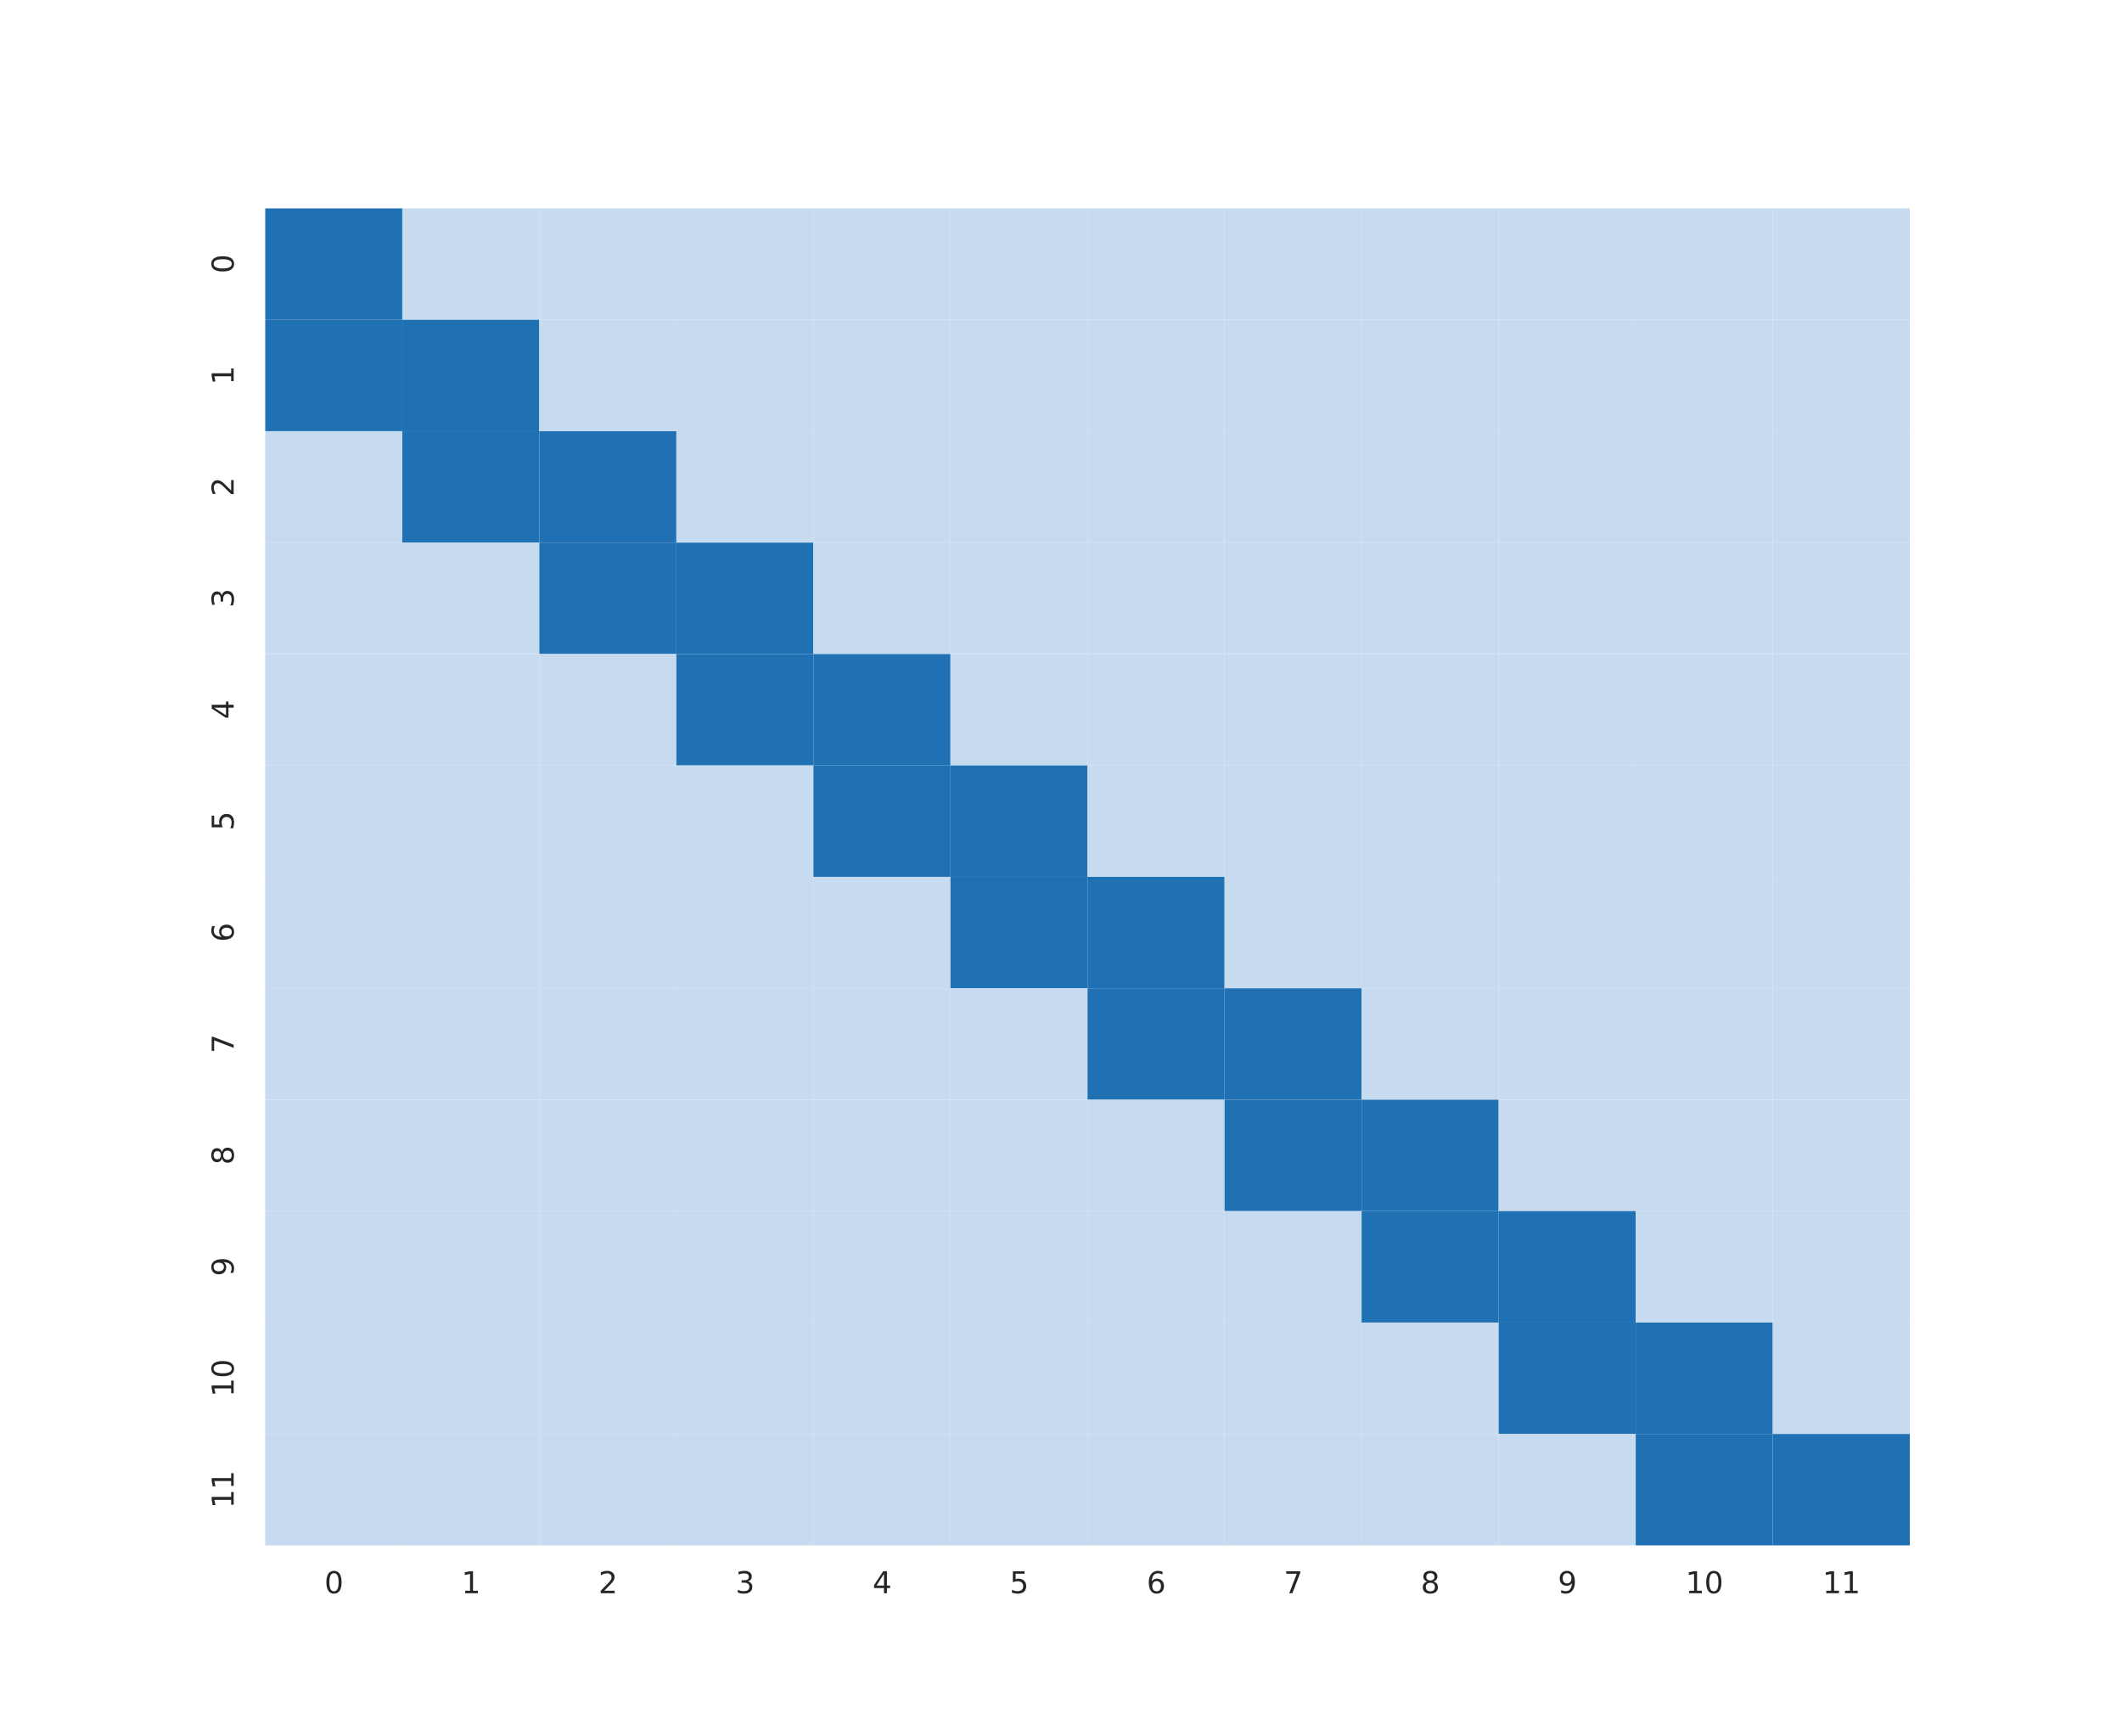 <?xml version="1.0" encoding="utf-8" standalone="no"?>
<!DOCTYPE svg PUBLIC "-//W3C//DTD SVG 1.1//EN"
  "http://www.w3.org/Graphics/SVG/1.1/DTD/svg11.dtd">
<svg height="648pt" version="1.1" viewBox="0 0 792 648" width="792pt" xmlns="http://www.w3.org/2000/svg" xmlns:xlink="http://www.w3.org/1999/xlink">
 <defs>
  <style type="text/css">*{stroke-linecap:butt;stroke-linejoin:round;}</style>
 </defs>
 <g id="figure_1">
  <g id="patch_1">
   <path d="M 0 648 
L 792 648 
L 792 0 
L 0 0 
z
" style="fill:#ffffff;"/>
  </g>
  <g id="axes_1">
   <g id="patch_2">
    <path d="M 99 576.72 
L 712.8 576.72 
L 712.8 77.76 
L 99 77.76 
z
" style="fill:#ffffff;"/>
   </g>
   <g id="matplotlib.axis_1">
    <g id="xtick_1">
     <g id="text_1">
      <!-- 0 -->
      <g style="fill:#262626;" transform="translate(121.076 594.578)scale(0.11 -0.11)">
       <defs>
        <path d="M 2034 4250 
Q 1547 4250 1301 3770 
Q 1056 3291 1056 2328 
Q 1056 1369 1301 889 
Q 1547 409 2034 409 
Q 2525 409 2770 889 
Q 3016 1369 3016 2328 
Q 3016 3291 2770 3770 
Q 2525 4250 2034 4250 
z
M 2034 4750 
Q 2819 4750 3233 4129 
Q 3647 3509 3647 2328 
Q 3647 1150 3233 529 
Q 2819 -91 2034 -91 
Q 1250 -91 836 529 
Q 422 1150 422 2328 
Q 422 3509 836 4129 
Q 1250 4750 2034 4750 
z
" id="DejaVuSans-30" transform="scale(0.016)"/>
       </defs>
       <use xlink:href="#DejaVuSans-30"/>
      </g>
     </g>
    </g>
    <g id="xtick_2">
     <g id="text_2">
      <!-- 1 -->
      <g style="fill:#262626;" transform="translate(172.226 594.578)scale(0.11 -0.11)">
       <defs>
        <path d="M 794 531 
L 1825 531 
L 1825 4091 
L 703 3866 
L 703 4441 
L 1819 4666 
L 2450 4666 
L 2450 531 
L 3481 531 
L 3481 0 
L 794 0 
L 794 531 
z
" id="DejaVuSans-31" transform="scale(0.016)"/>
       </defs>
       <use xlink:href="#DejaVuSans-31"/>
      </g>
     </g>
    </g>
    <g id="xtick_3">
     <g id="text_3">
      <!-- 2 -->
      <g style="fill:#262626;" transform="translate(223.376 594.578)scale(0.11 -0.11)">
       <defs>
        <path d="M 1228 531 
L 3431 531 
L 3431 0 
L 469 0 
L 469 531 
Q 828 903 1448 1529 
Q 2069 2156 2228 2338 
Q 2531 2678 2651 2914 
Q 2772 3150 2772 3378 
Q 2772 3750 2511 3984 
Q 2250 4219 1831 4219 
Q 1534 4219 1204 4116 
Q 875 4013 500 3803 
L 500 4441 
Q 881 4594 1212 4672 
Q 1544 4750 1819 4750 
Q 2544 4750 2975 4387 
Q 3406 4025 3406 3419 
Q 3406 3131 3298 2873 
Q 3191 2616 2906 2266 
Q 2828 2175 2409 1742 
Q 1991 1309 1228 531 
z
" id="DejaVuSans-32" transform="scale(0.016)"/>
       </defs>
       <use xlink:href="#DejaVuSans-32"/>
      </g>
     </g>
    </g>
    <g id="xtick_4">
     <g id="text_4">
      <!-- 3 -->
      <g style="fill:#262626;" transform="translate(274.526 594.578)scale(0.11 -0.11)">
       <defs>
        <path d="M 2597 2516 
Q 3050 2419 3304 2112 
Q 3559 1806 3559 1356 
Q 3559 666 3084 287 
Q 2609 -91 1734 -91 
Q 1441 -91 1130 -33 
Q 819 25 488 141 
L 488 750 
Q 750 597 1062 519 
Q 1375 441 1716 441 
Q 2309 441 2620 675 
Q 2931 909 2931 1356 
Q 2931 1769 2642 2001 
Q 2353 2234 1838 2234 
L 1294 2234 
L 1294 2753 
L 1863 2753 
Q 2328 2753 2575 2939 
Q 2822 3125 2822 3475 
Q 2822 3834 2567 4026 
Q 2313 4219 1838 4219 
Q 1578 4219 1281 4162 
Q 984 4106 628 3988 
L 628 4550 
Q 988 4650 1302 4700 
Q 1616 4750 1894 4750 
Q 2613 4750 3031 4423 
Q 3450 4097 3450 3541 
Q 3450 3153 3228 2886 
Q 3006 2619 2597 2516 
z
" id="DejaVuSans-33" transform="scale(0.016)"/>
       </defs>
       <use xlink:href="#DejaVuSans-33"/>
      </g>
     </g>
    </g>
    <g id="xtick_5">
     <g id="text_5">
      <!-- 4 -->
      <g style="fill:#262626;" transform="translate(325.676 594.578)scale(0.11 -0.11)">
       <defs>
        <path d="M 2419 4116 
L 825 1625 
L 2419 1625 
L 2419 4116 
z
M 2253 4666 
L 3047 4666 
L 3047 1625 
L 3713 1625 
L 3713 1100 
L 3047 1100 
L 3047 0 
L 2419 0 
L 2419 1100 
L 313 1100 
L 313 1709 
L 2253 4666 
z
" id="DejaVuSans-34" transform="scale(0.016)"/>
       </defs>
       <use xlink:href="#DejaVuSans-34"/>
      </g>
     </g>
    </g>
    <g id="xtick_6">
     <g id="text_6">
      <!-- 5 -->
      <g style="fill:#262626;" transform="translate(376.826 594.578)scale(0.11 -0.11)">
       <defs>
        <path d="M 691 4666 
L 3169 4666 
L 3169 4134 
L 1269 4134 
L 1269 2991 
Q 1406 3038 1543 3061 
Q 1681 3084 1819 3084 
Q 2600 3084 3056 2656 
Q 3513 2228 3513 1497 
Q 3513 744 3044 326 
Q 2575 -91 1722 -91 
Q 1428 -91 1123 -41 
Q 819 9 494 109 
L 494 744 
Q 775 591 1075 516 
Q 1375 441 1709 441 
Q 2250 441 2565 725 
Q 2881 1009 2881 1497 
Q 2881 1984 2565 2268 
Q 2250 2553 1709 2553 
Q 1456 2553 1204 2497 
Q 953 2441 691 2322 
L 691 4666 
z
" id="DejaVuSans-35" transform="scale(0.016)"/>
       </defs>
       <use xlink:href="#DejaVuSans-35"/>
      </g>
     </g>
    </g>
    <g id="xtick_7">
     <g id="text_7">
      <!-- 6 -->
      <g style="fill:#262626;" transform="translate(427.976 594.578)scale(0.11 -0.11)">
       <defs>
        <path d="M 2113 2584 
Q 1688 2584 1439 2293 
Q 1191 2003 1191 1497 
Q 1191 994 1439 701 
Q 1688 409 2113 409 
Q 2538 409 2786 701 
Q 3034 994 3034 1497 
Q 3034 2003 2786 2293 
Q 2538 2584 2113 2584 
z
M 3366 4563 
L 3366 3988 
Q 3128 4100 2886 4159 
Q 2644 4219 2406 4219 
Q 1781 4219 1451 3797 
Q 1122 3375 1075 2522 
Q 1259 2794 1537 2939 
Q 1816 3084 2150 3084 
Q 2853 3084 3261 2657 
Q 3669 2231 3669 1497 
Q 3669 778 3244 343 
Q 2819 -91 2113 -91 
Q 1303 -91 875 529 
Q 447 1150 447 2328 
Q 447 3434 972 4092 
Q 1497 4750 2381 4750 
Q 2619 4750 2861 4703 
Q 3103 4656 3366 4563 
z
" id="DejaVuSans-36" transform="scale(0.016)"/>
       </defs>
       <use xlink:href="#DejaVuSans-36"/>
      </g>
     </g>
    </g>
    <g id="xtick_8">
     <g id="text_8">
      <!-- 7 -->
      <g style="fill:#262626;" transform="translate(479.126 594.578)scale(0.11 -0.11)">
       <defs>
        <path d="M 525 4666 
L 3525 4666 
L 3525 4397 
L 1831 0 
L 1172 0 
L 2766 4134 
L 525 4134 
L 525 4666 
z
" id="DejaVuSans-37" transform="scale(0.016)"/>
       </defs>
       <use xlink:href="#DejaVuSans-37"/>
      </g>
     </g>
    </g>
    <g id="xtick_9">
     <g id="text_9">
      <!-- 8 -->
      <g style="fill:#262626;" transform="translate(530.276 594.578)scale(0.11 -0.11)">
       <defs>
        <path d="M 2034 2216 
Q 1584 2216 1326 1975 
Q 1069 1734 1069 1313 
Q 1069 891 1326 650 
Q 1584 409 2034 409 
Q 2484 409 2743 651 
Q 3003 894 3003 1313 
Q 3003 1734 2745 1975 
Q 2488 2216 2034 2216 
z
M 1403 2484 
Q 997 2584 770 2862 
Q 544 3141 544 3541 
Q 544 4100 942 4425 
Q 1341 4750 2034 4750 
Q 2731 4750 3128 4425 
Q 3525 4100 3525 3541 
Q 3525 3141 3298 2862 
Q 3072 2584 2669 2484 
Q 3125 2378 3379 2068 
Q 3634 1759 3634 1313 
Q 3634 634 3220 271 
Q 2806 -91 2034 -91 
Q 1263 -91 848 271 
Q 434 634 434 1313 
Q 434 1759 690 2068 
Q 947 2378 1403 2484 
z
M 1172 3481 
Q 1172 3119 1398 2916 
Q 1625 2713 2034 2713 
Q 2441 2713 2670 2916 
Q 2900 3119 2900 3481 
Q 2900 3844 2670 4047 
Q 2441 4250 2034 4250 
Q 1625 4250 1398 4047 
Q 1172 3844 1172 3481 
z
" id="DejaVuSans-38" transform="scale(0.016)"/>
       </defs>
       <use xlink:href="#DejaVuSans-38"/>
      </g>
     </g>
    </g>
    <g id="xtick_10">
     <g id="text_10">
      <!-- 9 -->
      <g style="fill:#262626;" transform="translate(581.426 594.578)scale(0.11 -0.11)">
       <defs>
        <path d="M 703 97 
L 703 672 
Q 941 559 1184 500 
Q 1428 441 1663 441 
Q 2288 441 2617 861 
Q 2947 1281 2994 2138 
Q 2813 1869 2534 1725 
Q 2256 1581 1919 1581 
Q 1219 1581 811 2004 
Q 403 2428 403 3163 
Q 403 3881 828 4315 
Q 1253 4750 1959 4750 
Q 2769 4750 3195 4129 
Q 3622 3509 3622 2328 
Q 3622 1225 3098 567 
Q 2575 -91 1691 -91 
Q 1453 -91 1209 -44 
Q 966 3 703 97 
z
M 1959 2075 
Q 2384 2075 2632 2365 
Q 2881 2656 2881 3163 
Q 2881 3666 2632 3958 
Q 2384 4250 1959 4250 
Q 1534 4250 1286 3958 
Q 1038 3666 1038 3163 
Q 1038 2656 1286 2365 
Q 1534 2075 1959 2075 
z
" id="DejaVuSans-39" transform="scale(0.016)"/>
       </defs>
       <use xlink:href="#DejaVuSans-39"/>
      </g>
     </g>
    </g>
    <g id="xtick_11">
     <g id="text_11">
      <!-- 10 -->
      <g style="fill:#262626;" transform="translate(629.076 594.578)scale(0.11 -0.11)">
       <use xlink:href="#DejaVuSans-31"/>
       <use x="63.623" xlink:href="#DejaVuSans-30"/>
      </g>
     </g>
    </g>
    <g id="xtick_12">
     <g id="text_12">
      <!-- 11 -->
      <g style="fill:#262626;" transform="translate(680.226 594.578)scale(0.11 -0.11)">
       <use xlink:href="#DejaVuSans-31"/>
       <use x="63.623" xlink:href="#DejaVuSans-31"/>
      </g>
     </g>
    </g>
   </g>
   <g id="matplotlib.axis_2">
    <g id="ytick_1">
     <g id="text_13">
      <!-- 0 -->
      <g style="fill:#262626;" transform="translate(87.212 102.049)rotate(-90)scale(0.11 -0.11)">
       <use xlink:href="#DejaVuSans-30"/>
      </g>
     </g>
    </g>
    <g id="ytick_2">
     <g id="text_14">
      <!-- 1 -->
      <g style="fill:#262626;" transform="translate(87.212 143.629)rotate(-90)scale(0.11 -0.11)">
       <use xlink:href="#DejaVuSans-31"/>
      </g>
     </g>
    </g>
    <g id="ytick_3">
     <g id="text_15">
      <!-- 2 -->
      <g style="fill:#262626;" transform="translate(87.212 185.209)rotate(-90)scale(0.11 -0.11)">
       <use xlink:href="#DejaVuSans-32"/>
      </g>
     </g>
    </g>
    <g id="ytick_4">
     <g id="text_16">
      <!-- 3 -->
      <g style="fill:#262626;" transform="translate(87.212 226.789)rotate(-90)scale(0.11 -0.11)">
       <use xlink:href="#DejaVuSans-33"/>
      </g>
     </g>
    </g>
    <g id="ytick_5">
     <g id="text_17">
      <!-- 4 -->
      <g style="fill:#262626;" transform="translate(87.212 268.369)rotate(-90)scale(0.11 -0.11)">
       <use xlink:href="#DejaVuSans-34"/>
      </g>
     </g>
    </g>
    <g id="ytick_6">
     <g id="text_18">
      <!-- 5 -->
      <g style="fill:#262626;" transform="translate(87.212 309.949)rotate(-90)scale(0.11 -0.11)">
       <use xlink:href="#DejaVuSans-35"/>
      </g>
     </g>
    </g>
    <g id="ytick_7">
     <g id="text_19">
      <!-- 6 -->
      <g style="fill:#262626;" transform="translate(87.212 351.529)rotate(-90)scale(0.11 -0.11)">
       <use xlink:href="#DejaVuSans-36"/>
      </g>
     </g>
    </g>
    <g id="ytick_8">
     <g id="text_20">
      <!-- 7 -->
      <g style="fill:#262626;" transform="translate(87.212 393.109)rotate(-90)scale(0.11 -0.11)">
       <use xlink:href="#DejaVuSans-37"/>
      </g>
     </g>
    </g>
    <g id="ytick_9">
     <g id="text_21">
      <!-- 8 -->
      <g style="fill:#262626;" transform="translate(87.212 434.689)rotate(-90)scale(0.11 -0.11)">
       <use xlink:href="#DejaVuSans-38"/>
      </g>
     </g>
    </g>
    <g id="ytick_10">
     <g id="text_22">
      <!-- 9 -->
      <g style="fill:#262626;" transform="translate(87.212 476.269)rotate(-90)scale(0.11 -0.11)">
       <use xlink:href="#DejaVuSans-39"/>
      </g>
     </g>
    </g>
    <g id="ytick_11">
     <g id="text_23">
      <!-- 10 -->
      <g style="fill:#262626;" transform="translate(87.212 521.349)rotate(-90)scale(0.11 -0.11)">
       <use xlink:href="#DejaVuSans-31"/>
       <use x="63.623" xlink:href="#DejaVuSans-30"/>
      </g>
     </g>
    </g>
    <g id="ytick_12">
     <g id="text_24">
      <!-- 11 -->
      <g style="fill:#262626;" transform="translate(87.212 562.929)rotate(-90)scale(0.11 -0.11)">
       <use xlink:href="#DejaVuSans-31"/>
       <use x="63.623" xlink:href="#DejaVuSans-31"/>
      </g>
     </g>
    </g>
   </g>
   <g id="QuadMesh_1">
    <path clip-path="url(#pb785175778)" d="M 99 77.76 
L 150.15 77.76 
L 150.15 119.34 
L 99 119.34 
L 99 77.76 
" style="fill:#2070b4;"/>
    <path clip-path="url(#pb785175778)" d="M 150.15 77.76 
L 201.3 77.76 
L 201.3 119.34 
L 150.15 119.34 
L 150.15 77.76 
" style="fill:#c6dbef;"/>
    <path clip-path="url(#pb785175778)" d="M 201.3 77.76 
L 252.45 77.76 
L 252.45 119.34 
L 201.3 119.34 
L 201.3 77.76 
" style="fill:#c6dbef;"/>
    <path clip-path="url(#pb785175778)" d="M 252.45 77.76 
L 303.6 77.76 
L 303.6 119.34 
L 252.45 119.34 
L 252.45 77.76 
" style="fill:#c6dbef;"/>
    <path clip-path="url(#pb785175778)" d="M 303.6 77.76 
L 354.75 77.76 
L 354.75 119.34 
L 303.6 119.34 
L 303.6 77.76 
" style="fill:#c6dbef;"/>
    <path clip-path="url(#pb785175778)" d="M 354.75 77.76 
L 405.9 77.76 
L 405.9 119.34 
L 354.75 119.34 
L 354.75 77.76 
" style="fill:#c6dbef;"/>
    <path clip-path="url(#pb785175778)" d="M 405.9 77.76 
L 457.05 77.76 
L 457.05 119.34 
L 405.9 119.34 
L 405.9 77.76 
" style="fill:#c6dbef;"/>
    <path clip-path="url(#pb785175778)" d="M 457.05 77.76 
L 508.2 77.76 
L 508.2 119.34 
L 457.05 119.34 
L 457.05 77.76 
" style="fill:#c6dbef;"/>
    <path clip-path="url(#pb785175778)" d="M 508.2 77.76 
L 559.35 77.76 
L 559.35 119.34 
L 508.2 119.34 
L 508.2 77.76 
" style="fill:#c6dbef;"/>
    <path clip-path="url(#pb785175778)" d="M 559.35 77.76 
L 610.5 77.76 
L 610.5 119.34 
L 559.35 119.34 
L 559.35 77.76 
" style="fill:#c6dbef;"/>
    <path clip-path="url(#pb785175778)" d="M 610.5 77.76 
L 661.65 77.76 
L 661.65 119.34 
L 610.5 119.34 
L 610.5 77.76 
" style="fill:#c6dbef;"/>
    <path clip-path="url(#pb785175778)" d="M 661.65 77.76 
L 712.8 77.76 
L 712.8 119.34 
L 661.65 119.34 
L 661.65 77.76 
" style="fill:#c6dbef;"/>
    <path clip-path="url(#pb785175778)" d="M 99 119.34 
L 150.15 119.34 
L 150.15 160.92 
L 99 160.92 
L 99 119.34 
" style="fill:#2070b4;"/>
    <path clip-path="url(#pb785175778)" d="M 150.15 119.34 
L 201.3 119.34 
L 201.3 160.92 
L 150.15 160.92 
L 150.15 119.34 
" style="fill:#2070b4;"/>
    <path clip-path="url(#pb785175778)" d="M 201.3 119.34 
L 252.45 119.34 
L 252.45 160.92 
L 201.3 160.92 
L 201.3 119.34 
" style="fill:#c6dbef;"/>
    <path clip-path="url(#pb785175778)" d="M 252.45 119.34 
L 303.6 119.34 
L 303.6 160.92 
L 252.45 160.92 
L 252.45 119.34 
" style="fill:#c6dbef;"/>
    <path clip-path="url(#pb785175778)" d="M 303.6 119.34 
L 354.75 119.34 
L 354.75 160.92 
L 303.6 160.92 
L 303.6 119.34 
" style="fill:#c6dbef;"/>
    <path clip-path="url(#pb785175778)" d="M 354.75 119.34 
L 405.9 119.34 
L 405.9 160.92 
L 354.75 160.92 
L 354.75 119.34 
" style="fill:#c6dbef;"/>
    <path clip-path="url(#pb785175778)" d="M 405.9 119.34 
L 457.05 119.34 
L 457.05 160.92 
L 405.9 160.92 
L 405.9 119.34 
" style="fill:#c6dbef;"/>
    <path clip-path="url(#pb785175778)" d="M 457.05 119.34 
L 508.2 119.34 
L 508.2 160.92 
L 457.05 160.92 
L 457.05 119.34 
" style="fill:#c6dbef;"/>
    <path clip-path="url(#pb785175778)" d="M 508.2 119.34 
L 559.35 119.34 
L 559.35 160.92 
L 508.2 160.92 
L 508.2 119.34 
" style="fill:#c6dbef;"/>
    <path clip-path="url(#pb785175778)" d="M 559.35 119.34 
L 610.5 119.34 
L 610.5 160.92 
L 559.35 160.92 
L 559.35 119.34 
" style="fill:#c6dbef;"/>
    <path clip-path="url(#pb785175778)" d="M 610.5 119.34 
L 661.65 119.34 
L 661.65 160.92 
L 610.5 160.92 
L 610.5 119.34 
" style="fill:#c6dbef;"/>
    <path clip-path="url(#pb785175778)" d="M 661.65 119.34 
L 712.8 119.34 
L 712.8 160.92 
L 661.65 160.92 
L 661.65 119.34 
" style="fill:#c6dbef;"/>
    <path clip-path="url(#pb785175778)" d="M 99 160.92 
L 150.15 160.92 
L 150.15 202.5 
L 99 202.5 
L 99 160.92 
" style="fill:#c6dbef;"/>
    <path clip-path="url(#pb785175778)" d="M 150.15 160.92 
L 201.3 160.92 
L 201.3 202.5 
L 150.15 202.5 
L 150.15 160.92 
" style="fill:#2070b4;"/>
    <path clip-path="url(#pb785175778)" d="M 201.3 160.92 
L 252.45 160.92 
L 252.45 202.5 
L 201.3 202.5 
L 201.3 160.92 
" style="fill:#2070b4;"/>
    <path clip-path="url(#pb785175778)" d="M 252.45 160.92 
L 303.6 160.92 
L 303.6 202.5 
L 252.45 202.5 
L 252.45 160.92 
" style="fill:#c6dbef;"/>
    <path clip-path="url(#pb785175778)" d="M 303.6 160.92 
L 354.75 160.92 
L 354.75 202.5 
L 303.6 202.5 
L 303.6 160.92 
" style="fill:#c6dbef;"/>
    <path clip-path="url(#pb785175778)" d="M 354.75 160.92 
L 405.9 160.92 
L 405.9 202.5 
L 354.75 202.5 
L 354.75 160.92 
" style="fill:#c6dbef;"/>
    <path clip-path="url(#pb785175778)" d="M 405.9 160.92 
L 457.05 160.92 
L 457.05 202.5 
L 405.9 202.5 
L 405.9 160.92 
" style="fill:#c6dbef;"/>
    <path clip-path="url(#pb785175778)" d="M 457.05 160.92 
L 508.2 160.92 
L 508.2 202.5 
L 457.05 202.5 
L 457.05 160.92 
" style="fill:#c6dbef;"/>
    <path clip-path="url(#pb785175778)" d="M 508.2 160.92 
L 559.35 160.92 
L 559.35 202.5 
L 508.2 202.5 
L 508.2 160.92 
" style="fill:#c6dbef;"/>
    <path clip-path="url(#pb785175778)" d="M 559.35 160.92 
L 610.5 160.92 
L 610.5 202.5 
L 559.35 202.5 
L 559.35 160.92 
" style="fill:#c6dbef;"/>
    <path clip-path="url(#pb785175778)" d="M 610.5 160.92 
L 661.65 160.92 
L 661.65 202.5 
L 610.5 202.5 
L 610.5 160.92 
" style="fill:#c6dbef;"/>
    <path clip-path="url(#pb785175778)" d="M 661.65 160.92 
L 712.8 160.92 
L 712.8 202.5 
L 661.65 202.5 
L 661.65 160.92 
" style="fill:#c6dbef;"/>
    <path clip-path="url(#pb785175778)" d="M 99 202.5 
L 150.15 202.5 
L 150.15 244.08 
L 99 244.08 
L 99 202.5 
" style="fill:#c6dbef;"/>
    <path clip-path="url(#pb785175778)" d="M 150.15 202.5 
L 201.3 202.5 
L 201.3 244.08 
L 150.15 244.08 
L 150.15 202.5 
" style="fill:#c6dbef;"/>
    <path clip-path="url(#pb785175778)" d="M 201.3 202.5 
L 252.45 202.5 
L 252.45 244.08 
L 201.3 244.08 
L 201.3 202.5 
" style="fill:#2070b4;"/>
    <path clip-path="url(#pb785175778)" d="M 252.45 202.5 
L 303.6 202.5 
L 303.6 244.08 
L 252.45 244.08 
L 252.45 202.5 
" style="fill:#2070b4;"/>
    <path clip-path="url(#pb785175778)" d="M 303.6 202.5 
L 354.75 202.5 
L 354.75 244.08 
L 303.6 244.08 
L 303.6 202.5 
" style="fill:#c6dbef;"/>
    <path clip-path="url(#pb785175778)" d="M 354.75 202.5 
L 405.9 202.5 
L 405.9 244.08 
L 354.75 244.08 
L 354.75 202.5 
" style="fill:#c6dbef;"/>
    <path clip-path="url(#pb785175778)" d="M 405.9 202.5 
L 457.05 202.5 
L 457.05 244.08 
L 405.9 244.08 
L 405.9 202.5 
" style="fill:#c6dbef;"/>
    <path clip-path="url(#pb785175778)" d="M 457.05 202.5 
L 508.2 202.5 
L 508.2 244.08 
L 457.05 244.08 
L 457.05 202.5 
" style="fill:#c6dbef;"/>
    <path clip-path="url(#pb785175778)" d="M 508.2 202.5 
L 559.35 202.5 
L 559.35 244.08 
L 508.2 244.08 
L 508.2 202.5 
" style="fill:#c6dbef;"/>
    <path clip-path="url(#pb785175778)" d="M 559.35 202.5 
L 610.5 202.5 
L 610.5 244.08 
L 559.35 244.08 
L 559.35 202.5 
" style="fill:#c6dbef;"/>
    <path clip-path="url(#pb785175778)" d="M 610.5 202.5 
L 661.65 202.5 
L 661.65 244.08 
L 610.5 244.08 
L 610.5 202.5 
" style="fill:#c6dbef;"/>
    <path clip-path="url(#pb785175778)" d="M 661.65 202.5 
L 712.8 202.5 
L 712.8 244.08 
L 661.65 244.08 
L 661.65 202.5 
" style="fill:#c6dbef;"/>
    <path clip-path="url(#pb785175778)" d="M 99 244.08 
L 150.15 244.08 
L 150.15 285.66 
L 99 285.66 
L 99 244.08 
" style="fill:#c6dbef;"/>
    <path clip-path="url(#pb785175778)" d="M 150.15 244.08 
L 201.3 244.08 
L 201.3 285.66 
L 150.15 285.66 
L 150.15 244.08 
" style="fill:#c6dbef;"/>
    <path clip-path="url(#pb785175778)" d="M 201.3 244.08 
L 252.45 244.08 
L 252.45 285.66 
L 201.3 285.66 
L 201.3 244.08 
" style="fill:#c6dbef;"/>
    <path clip-path="url(#pb785175778)" d="M 252.45 244.08 
L 303.6 244.08 
L 303.6 285.66 
L 252.45 285.66 
L 252.45 244.08 
" style="fill:#2070b4;"/>
    <path clip-path="url(#pb785175778)" d="M 303.6 244.08 
L 354.75 244.08 
L 354.75 285.66 
L 303.6 285.66 
L 303.6 244.08 
" style="fill:#2070b4;"/>
    <path clip-path="url(#pb785175778)" d="M 354.75 244.08 
L 405.9 244.08 
L 405.9 285.66 
L 354.75 285.66 
L 354.75 244.08 
" style="fill:#c6dbef;"/>
    <path clip-path="url(#pb785175778)" d="M 405.9 244.08 
L 457.05 244.08 
L 457.05 285.66 
L 405.9 285.66 
L 405.9 244.08 
" style="fill:#c6dbef;"/>
    <path clip-path="url(#pb785175778)" d="M 457.05 244.08 
L 508.2 244.08 
L 508.2 285.66 
L 457.05 285.66 
L 457.05 244.08 
" style="fill:#c6dbef;"/>
    <path clip-path="url(#pb785175778)" d="M 508.2 244.08 
L 559.35 244.08 
L 559.35 285.66 
L 508.2 285.66 
L 508.2 244.08 
" style="fill:#c6dbef;"/>
    <path clip-path="url(#pb785175778)" d="M 559.35 244.08 
L 610.5 244.08 
L 610.5 285.66 
L 559.35 285.66 
L 559.35 244.08 
" style="fill:#c6dbef;"/>
    <path clip-path="url(#pb785175778)" d="M 610.5 244.08 
L 661.65 244.08 
L 661.65 285.66 
L 610.5 285.66 
L 610.5 244.08 
" style="fill:#c6dbef;"/>
    <path clip-path="url(#pb785175778)" d="M 661.65 244.08 
L 712.8 244.08 
L 712.8 285.66 
L 661.65 285.66 
L 661.65 244.08 
" style="fill:#c6dbef;"/>
    <path clip-path="url(#pb785175778)" d="M 99 285.66 
L 150.15 285.66 
L 150.15 327.24 
L 99 327.24 
L 99 285.66 
" style="fill:#c6dbef;"/>
    <path clip-path="url(#pb785175778)" d="M 150.15 285.66 
L 201.3 285.66 
L 201.3 327.24 
L 150.15 327.24 
L 150.15 285.66 
" style="fill:#c6dbef;"/>
    <path clip-path="url(#pb785175778)" d="M 201.3 285.66 
L 252.45 285.66 
L 252.45 327.24 
L 201.3 327.24 
L 201.3 285.66 
" style="fill:#c6dbef;"/>
    <path clip-path="url(#pb785175778)" d="M 252.45 285.66 
L 303.6 285.66 
L 303.6 327.24 
L 252.45 327.24 
L 252.45 285.66 
" style="fill:#c6dbef;"/>
    <path clip-path="url(#pb785175778)" d="M 303.6 285.66 
L 354.75 285.66 
L 354.75 327.24 
L 303.6 327.24 
L 303.6 285.66 
" style="fill:#2070b4;"/>
    <path clip-path="url(#pb785175778)" d="M 354.75 285.66 
L 405.9 285.66 
L 405.9 327.24 
L 354.75 327.24 
L 354.75 285.66 
" style="fill:#2070b4;"/>
    <path clip-path="url(#pb785175778)" d="M 405.9 285.66 
L 457.05 285.66 
L 457.05 327.24 
L 405.9 327.24 
L 405.9 285.66 
" style="fill:#c6dbef;"/>
    <path clip-path="url(#pb785175778)" d="M 457.05 285.66 
L 508.2 285.66 
L 508.2 327.24 
L 457.05 327.24 
L 457.05 285.66 
" style="fill:#c6dbef;"/>
    <path clip-path="url(#pb785175778)" d="M 508.2 285.66 
L 559.35 285.66 
L 559.35 327.24 
L 508.2 327.24 
L 508.2 285.66 
" style="fill:#c6dbef;"/>
    <path clip-path="url(#pb785175778)" d="M 559.35 285.66 
L 610.5 285.66 
L 610.5 327.24 
L 559.35 327.24 
L 559.35 285.66 
" style="fill:#c6dbef;"/>
    <path clip-path="url(#pb785175778)" d="M 610.5 285.66 
L 661.65 285.66 
L 661.65 327.24 
L 610.5 327.24 
L 610.5 285.66 
" style="fill:#c6dbef;"/>
    <path clip-path="url(#pb785175778)" d="M 661.65 285.66 
L 712.8 285.66 
L 712.8 327.24 
L 661.65 327.24 
L 661.65 285.66 
" style="fill:#c6dbef;"/>
    <path clip-path="url(#pb785175778)" d="M 99 327.24 
L 150.15 327.24 
L 150.15 368.82 
L 99 368.82 
L 99 327.24 
" style="fill:#c6dbef;"/>
    <path clip-path="url(#pb785175778)" d="M 150.15 327.24 
L 201.3 327.24 
L 201.3 368.82 
L 150.15 368.82 
L 150.15 327.24 
" style="fill:#c6dbef;"/>
    <path clip-path="url(#pb785175778)" d="M 201.3 327.24 
L 252.45 327.24 
L 252.45 368.82 
L 201.3 368.82 
L 201.3 327.24 
" style="fill:#c6dbef;"/>
    <path clip-path="url(#pb785175778)" d="M 252.45 327.24 
L 303.6 327.24 
L 303.6 368.82 
L 252.45 368.82 
L 252.45 327.24 
" style="fill:#c6dbef;"/>
    <path clip-path="url(#pb785175778)" d="M 303.6 327.24 
L 354.75 327.24 
L 354.75 368.82 
L 303.6 368.82 
L 303.6 327.24 
" style="fill:#c6dbef;"/>
    <path clip-path="url(#pb785175778)" d="M 354.75 327.24 
L 405.9 327.24 
L 405.9 368.82 
L 354.75 368.82 
L 354.75 327.24 
" style="fill:#2070b4;"/>
    <path clip-path="url(#pb785175778)" d="M 405.9 327.24 
L 457.05 327.24 
L 457.05 368.82 
L 405.9 368.82 
L 405.9 327.24 
" style="fill:#2070b4;"/>
    <path clip-path="url(#pb785175778)" d="M 457.05 327.24 
L 508.2 327.24 
L 508.2 368.82 
L 457.05 368.82 
L 457.05 327.24 
" style="fill:#c6dbef;"/>
    <path clip-path="url(#pb785175778)" d="M 508.2 327.24 
L 559.35 327.24 
L 559.35 368.82 
L 508.2 368.82 
L 508.2 327.24 
" style="fill:#c6dbef;"/>
    <path clip-path="url(#pb785175778)" d="M 559.35 327.24 
L 610.5 327.24 
L 610.5 368.82 
L 559.35 368.82 
L 559.35 327.24 
" style="fill:#c6dbef;"/>
    <path clip-path="url(#pb785175778)" d="M 610.5 327.24 
L 661.65 327.24 
L 661.65 368.82 
L 610.5 368.82 
L 610.5 327.24 
" style="fill:#c6dbef;"/>
    <path clip-path="url(#pb785175778)" d="M 661.65 327.24 
L 712.8 327.24 
L 712.8 368.82 
L 661.65 368.82 
L 661.65 327.24 
" style="fill:#c6dbef;"/>
    <path clip-path="url(#pb785175778)" d="M 99 368.82 
L 150.15 368.82 
L 150.15 410.4 
L 99 410.4 
L 99 368.82 
" style="fill:#c6dbef;"/>
    <path clip-path="url(#pb785175778)" d="M 150.15 368.82 
L 201.3 368.82 
L 201.3 410.4 
L 150.15 410.4 
L 150.15 368.82 
" style="fill:#c6dbef;"/>
    <path clip-path="url(#pb785175778)" d="M 201.3 368.82 
L 252.45 368.82 
L 252.45 410.4 
L 201.3 410.4 
L 201.3 368.82 
" style="fill:#c6dbef;"/>
    <path clip-path="url(#pb785175778)" d="M 252.45 368.82 
L 303.6 368.82 
L 303.6 410.4 
L 252.45 410.4 
L 252.45 368.82 
" style="fill:#c6dbef;"/>
    <path clip-path="url(#pb785175778)" d="M 303.6 368.82 
L 354.75 368.82 
L 354.75 410.4 
L 303.6 410.4 
L 303.6 368.82 
" style="fill:#c6dbef;"/>
    <path clip-path="url(#pb785175778)" d="M 354.75 368.82 
L 405.9 368.82 
L 405.9 410.4 
L 354.75 410.4 
L 354.75 368.82 
" style="fill:#c6dbef;"/>
    <path clip-path="url(#pb785175778)" d="M 405.9 368.82 
L 457.05 368.82 
L 457.05 410.4 
L 405.9 410.4 
L 405.9 368.82 
" style="fill:#2070b4;"/>
    <path clip-path="url(#pb785175778)" d="M 457.05 368.82 
L 508.2 368.82 
L 508.2 410.4 
L 457.05 410.4 
L 457.05 368.82 
" style="fill:#2070b4;"/>
    <path clip-path="url(#pb785175778)" d="M 508.2 368.82 
L 559.35 368.82 
L 559.35 410.4 
L 508.2 410.4 
L 508.2 368.82 
" style="fill:#c6dbef;"/>
    <path clip-path="url(#pb785175778)" d="M 559.35 368.82 
L 610.5 368.82 
L 610.5 410.4 
L 559.35 410.4 
L 559.35 368.82 
" style="fill:#c6dbef;"/>
    <path clip-path="url(#pb785175778)" d="M 610.5 368.82 
L 661.65 368.82 
L 661.65 410.4 
L 610.5 410.4 
L 610.5 368.82 
" style="fill:#c6dbef;"/>
    <path clip-path="url(#pb785175778)" d="M 661.65 368.82 
L 712.8 368.82 
L 712.8 410.4 
L 661.65 410.4 
L 661.65 368.82 
" style="fill:#c6dbef;"/>
    <path clip-path="url(#pb785175778)" d="M 99 410.4 
L 150.15 410.4 
L 150.15 451.98 
L 99 451.98 
L 99 410.4 
" style="fill:#c6dbef;"/>
    <path clip-path="url(#pb785175778)" d="M 150.15 410.4 
L 201.3 410.4 
L 201.3 451.98 
L 150.15 451.98 
L 150.15 410.4 
" style="fill:#c6dbef;"/>
    <path clip-path="url(#pb785175778)" d="M 201.3 410.4 
L 252.45 410.4 
L 252.45 451.98 
L 201.3 451.98 
L 201.3 410.4 
" style="fill:#c6dbef;"/>
    <path clip-path="url(#pb785175778)" d="M 252.45 410.4 
L 303.6 410.4 
L 303.6 451.98 
L 252.45 451.98 
L 252.45 410.4 
" style="fill:#c6dbef;"/>
    <path clip-path="url(#pb785175778)" d="M 303.6 410.4 
L 354.75 410.4 
L 354.75 451.98 
L 303.6 451.98 
L 303.6 410.4 
" style="fill:#c6dbef;"/>
    <path clip-path="url(#pb785175778)" d="M 354.75 410.4 
L 405.9 410.4 
L 405.9 451.98 
L 354.75 451.98 
L 354.75 410.4 
" style="fill:#c6dbef;"/>
    <path clip-path="url(#pb785175778)" d="M 405.9 410.4 
L 457.05 410.4 
L 457.05 451.98 
L 405.9 451.98 
L 405.9 410.4 
" style="fill:#c6dbef;"/>
    <path clip-path="url(#pb785175778)" d="M 457.05 410.4 
L 508.2 410.4 
L 508.2 451.98 
L 457.05 451.98 
L 457.05 410.4 
" style="fill:#2070b4;"/>
    <path clip-path="url(#pb785175778)" d="M 508.2 410.4 
L 559.35 410.4 
L 559.35 451.98 
L 508.2 451.98 
L 508.2 410.4 
" style="fill:#2070b4;"/>
    <path clip-path="url(#pb785175778)" d="M 559.35 410.4 
L 610.5 410.4 
L 610.5 451.98 
L 559.35 451.98 
L 559.35 410.4 
" style="fill:#c6dbef;"/>
    <path clip-path="url(#pb785175778)" d="M 610.5 410.4 
L 661.65 410.4 
L 661.65 451.98 
L 610.5 451.98 
L 610.5 410.4 
" style="fill:#c6dbef;"/>
    <path clip-path="url(#pb785175778)" d="M 661.65 410.4 
L 712.8 410.4 
L 712.8 451.98 
L 661.65 451.98 
L 661.65 410.4 
" style="fill:#c6dbef;"/>
    <path clip-path="url(#pb785175778)" d="M 99 451.98 
L 150.15 451.98 
L 150.15 493.56 
L 99 493.56 
L 99 451.98 
" style="fill:#c6dbef;"/>
    <path clip-path="url(#pb785175778)" d="M 150.15 451.98 
L 201.3 451.98 
L 201.3 493.56 
L 150.15 493.56 
L 150.15 451.98 
" style="fill:#c6dbef;"/>
    <path clip-path="url(#pb785175778)" d="M 201.3 451.98 
L 252.45 451.98 
L 252.45 493.56 
L 201.3 493.56 
L 201.3 451.98 
" style="fill:#c6dbef;"/>
    <path clip-path="url(#pb785175778)" d="M 252.45 451.98 
L 303.6 451.98 
L 303.6 493.56 
L 252.45 493.56 
L 252.45 451.98 
" style="fill:#c6dbef;"/>
    <path clip-path="url(#pb785175778)" d="M 303.6 451.98 
L 354.75 451.98 
L 354.75 493.56 
L 303.6 493.56 
L 303.6 451.98 
" style="fill:#c6dbef;"/>
    <path clip-path="url(#pb785175778)" d="M 354.75 451.98 
L 405.9 451.98 
L 405.9 493.56 
L 354.75 493.56 
L 354.75 451.98 
" style="fill:#c6dbef;"/>
    <path clip-path="url(#pb785175778)" d="M 405.9 451.98 
L 457.05 451.98 
L 457.05 493.56 
L 405.9 493.56 
L 405.9 451.98 
" style="fill:#c6dbef;"/>
    <path clip-path="url(#pb785175778)" d="M 457.05 451.98 
L 508.2 451.98 
L 508.2 493.56 
L 457.05 493.56 
L 457.05 451.98 
" style="fill:#c6dbef;"/>
    <path clip-path="url(#pb785175778)" d="M 508.2 451.98 
L 559.35 451.98 
L 559.35 493.56 
L 508.2 493.56 
L 508.2 451.98 
" style="fill:#2070b4;"/>
    <path clip-path="url(#pb785175778)" d="M 559.35 451.98 
L 610.5 451.98 
L 610.5 493.56 
L 559.35 493.56 
L 559.35 451.98 
" style="fill:#2070b4;"/>
    <path clip-path="url(#pb785175778)" d="M 610.5 451.98 
L 661.65 451.98 
L 661.65 493.56 
L 610.5 493.56 
L 610.5 451.98 
" style="fill:#c6dbef;"/>
    <path clip-path="url(#pb785175778)" d="M 661.65 451.98 
L 712.8 451.98 
L 712.8 493.56 
L 661.65 493.56 
L 661.65 451.98 
" style="fill:#c6dbef;"/>
    <path clip-path="url(#pb785175778)" d="M 99 493.56 
L 150.15 493.56 
L 150.15 535.14 
L 99 535.14 
L 99 493.56 
" style="fill:#c6dbef;"/>
    <path clip-path="url(#pb785175778)" d="M 150.15 493.56 
L 201.3 493.56 
L 201.3 535.14 
L 150.15 535.14 
L 150.15 493.56 
" style="fill:#c6dbef;"/>
    <path clip-path="url(#pb785175778)" d="M 201.3 493.56 
L 252.45 493.56 
L 252.45 535.14 
L 201.3 535.14 
L 201.3 493.56 
" style="fill:#c6dbef;"/>
    <path clip-path="url(#pb785175778)" d="M 252.45 493.56 
L 303.6 493.56 
L 303.6 535.14 
L 252.45 535.14 
L 252.45 493.56 
" style="fill:#c6dbef;"/>
    <path clip-path="url(#pb785175778)" d="M 303.6 493.56 
L 354.75 493.56 
L 354.75 535.14 
L 303.6 535.14 
L 303.6 493.56 
" style="fill:#c6dbef;"/>
    <path clip-path="url(#pb785175778)" d="M 354.75 493.56 
L 405.9 493.56 
L 405.9 535.14 
L 354.75 535.14 
L 354.75 493.56 
" style="fill:#c6dbef;"/>
    <path clip-path="url(#pb785175778)" d="M 405.9 493.56 
L 457.05 493.56 
L 457.05 535.14 
L 405.9 535.14 
L 405.9 493.56 
" style="fill:#c6dbef;"/>
    <path clip-path="url(#pb785175778)" d="M 457.05 493.56 
L 508.2 493.56 
L 508.2 535.14 
L 457.05 535.14 
L 457.05 493.56 
" style="fill:#c6dbef;"/>
    <path clip-path="url(#pb785175778)" d="M 508.2 493.56 
L 559.35 493.56 
L 559.35 535.14 
L 508.2 535.14 
L 508.2 493.56 
" style="fill:#c6dbef;"/>
    <path clip-path="url(#pb785175778)" d="M 559.35 493.56 
L 610.5 493.56 
L 610.5 535.14 
L 559.35 535.14 
L 559.35 493.56 
" style="fill:#2070b4;"/>
    <path clip-path="url(#pb785175778)" d="M 610.5 493.56 
L 661.65 493.56 
L 661.65 535.14 
L 610.5 535.14 
L 610.5 493.56 
" style="fill:#2070b4;"/>
    <path clip-path="url(#pb785175778)" d="M 661.65 493.56 
L 712.8 493.56 
L 712.8 535.14 
L 661.65 535.14 
L 661.65 493.56 
" style="fill:#c6dbef;"/>
    <path clip-path="url(#pb785175778)" d="M 99 535.14 
L 150.15 535.14 
L 150.15 576.72 
L 99 576.72 
L 99 535.14 
" style="fill:#c6dbef;"/>
    <path clip-path="url(#pb785175778)" d="M 150.15 535.14 
L 201.3 535.14 
L 201.3 576.72 
L 150.15 576.72 
L 150.15 535.14 
" style="fill:#c6dbef;"/>
    <path clip-path="url(#pb785175778)" d="M 201.3 535.14 
L 252.45 535.14 
L 252.45 576.72 
L 201.3 576.72 
L 201.3 535.14 
" style="fill:#c6dbef;"/>
    <path clip-path="url(#pb785175778)" d="M 252.45 535.14 
L 303.6 535.14 
L 303.6 576.72 
L 252.45 576.72 
L 252.45 535.14 
" style="fill:#c6dbef;"/>
    <path clip-path="url(#pb785175778)" d="M 303.6 535.14 
L 354.75 535.14 
L 354.75 576.72 
L 303.6 576.72 
L 303.6 535.14 
" style="fill:#c6dbef;"/>
    <path clip-path="url(#pb785175778)" d="M 354.75 535.14 
L 405.9 535.14 
L 405.9 576.72 
L 354.75 576.72 
L 354.75 535.14 
" style="fill:#c6dbef;"/>
    <path clip-path="url(#pb785175778)" d="M 405.9 535.14 
L 457.05 535.14 
L 457.05 576.72 
L 405.9 576.72 
L 405.9 535.14 
" style="fill:#c6dbef;"/>
    <path clip-path="url(#pb785175778)" d="M 457.05 535.14 
L 508.2 535.14 
L 508.2 576.72 
L 457.05 576.72 
L 457.05 535.14 
" style="fill:#c6dbef;"/>
    <path clip-path="url(#pb785175778)" d="M 508.2 535.14 
L 559.35 535.14 
L 559.35 576.72 
L 508.2 576.72 
L 508.2 535.14 
" style="fill:#c6dbef;"/>
    <path clip-path="url(#pb785175778)" d="M 559.35 535.14 
L 610.5 535.14 
L 610.5 576.72 
L 559.35 576.72 
L 559.35 535.14 
" style="fill:#c6dbef;"/>
    <path clip-path="url(#pb785175778)" d="M 610.5 535.14 
L 661.65 535.14 
L 661.65 576.72 
L 610.5 576.72 
L 610.5 535.14 
" style="fill:#2070b4;"/>
    <path clip-path="url(#pb785175778)" d="M 661.65 535.14 
L 712.8 535.14 
L 712.8 576.72 
L 661.65 576.72 
L 661.65 535.14 
" style="fill:#2070b4;"/>
   </g>
  </g>
 </g>
 <defs>
  <clipPath id="pb785175778">
   <rect height="498.96" width="613.8" x="99" y="77.76"/>
  </clipPath>
 </defs>
</svg>
